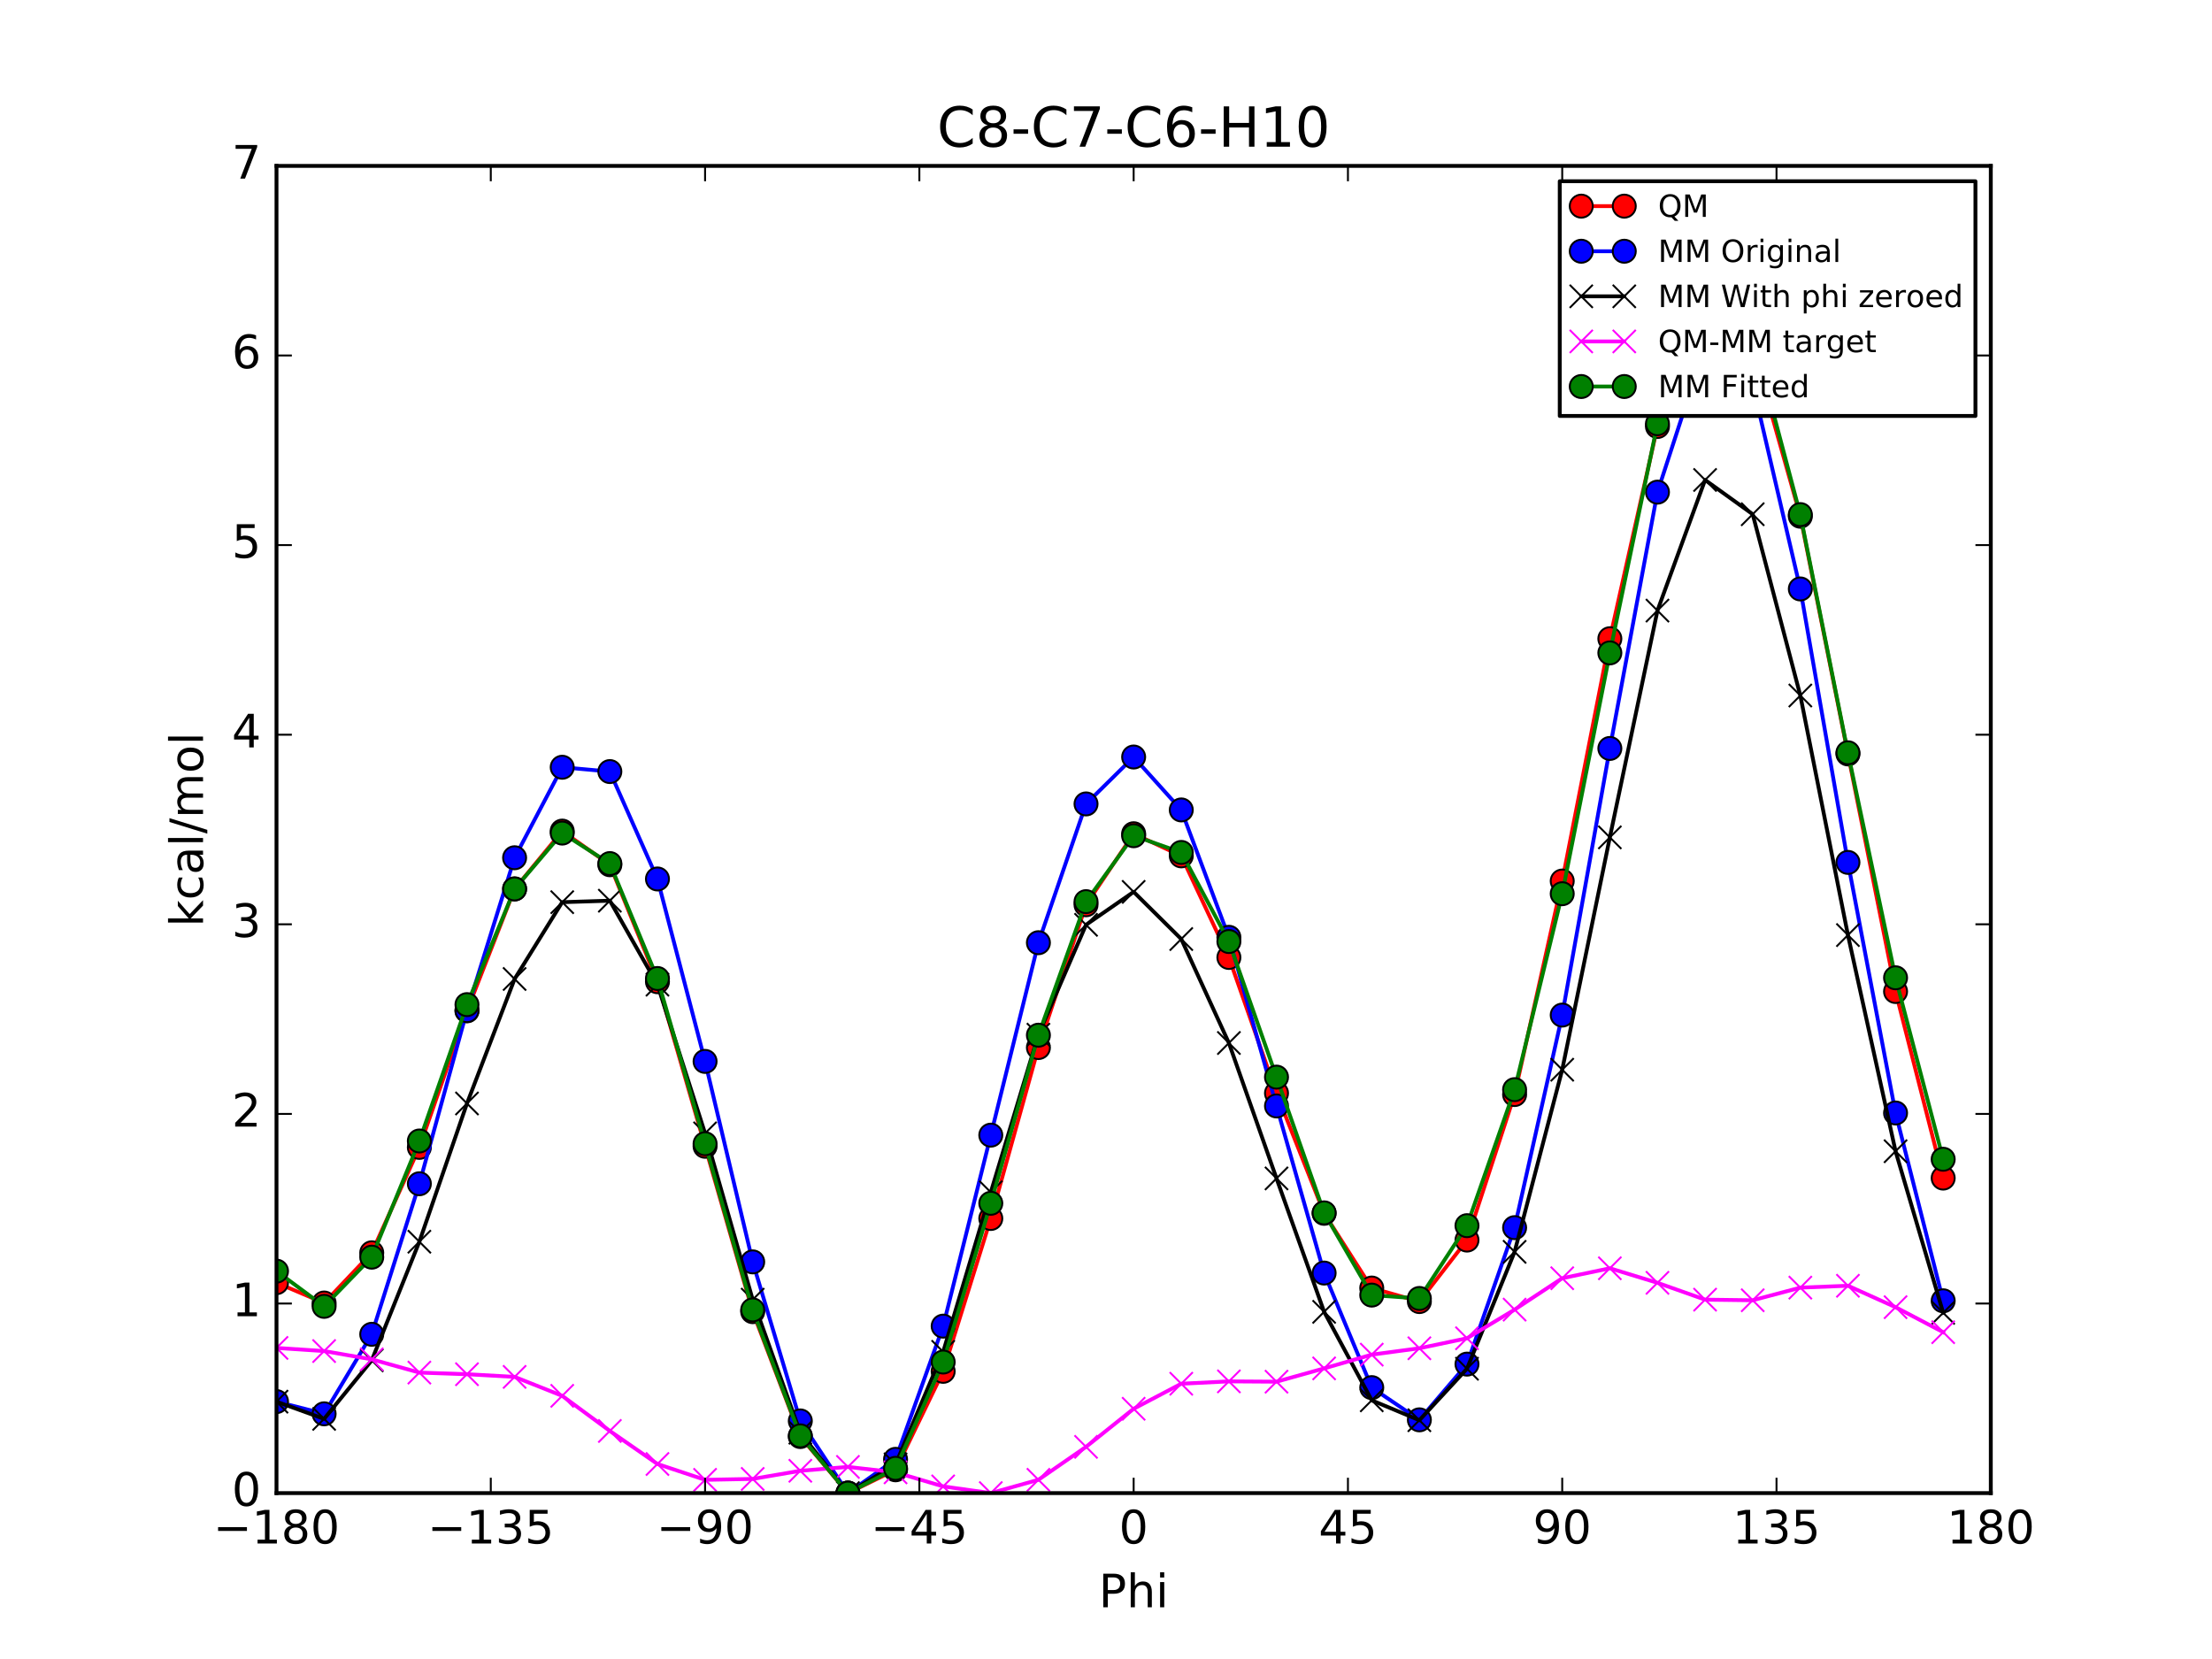 <?xml version="1.0" encoding="utf-8" standalone="no"?>
<!DOCTYPE svg PUBLIC "-//W3C//DTD SVG 1.1//EN"
  "http://www.w3.org/Graphics/SVG/1.1/DTD/svg11.dtd">
<!-- Created with matplotlib (http://matplotlib.org/) -->
<svg height="432pt" version="1.1" viewBox="0 0 576 432" width="576pt" xmlns="http://www.w3.org/2000/svg" xmlns:xlink="http://www.w3.org/1999/xlink">
 <defs>
  <style type="text/css">
*{stroke-linecap:butt;stroke-linejoin:round;stroke-miterlimit:100000;}
  </style>
 </defs>
 <g id="figure_1">
  <g id="patch_1">
   <path d="M 0 432 
L 576 432 
L 576 0 
L 0 0 
z
" style="fill:#ffffff;"/>
  </g>
  <g id="axes_1">
   <g id="patch_2">
    <path d="M 72 388.8 
L 518.4 388.8 
L 518.4 43.2 
L 72 43.2 
z
" style="fill:#ffffff;"/>
   </g>
   <g id="line2d_1">
    <path clip-path="url(#p7268c0e4c8)" d="M 72 334.004 
L 84.4 339.303 
L 96.8 326.223 
L 109.2 298.776 
L 121.6 263.204 
L 134 231.478 
L 146.4 216.416 
L 158.8 225.176 
L 171.2 255.639 
L 183.6 298.487 
L 196 341.553 
L 208.4 374.073 
L 220.8 388.8 
L 233.2 382.733 
L 245.6 357.092 
L 258 317.289 
L 270.4 272.782 
L 282.8 235.596 
L 295.199 217.103 
L 307.6 222.866 
L 320 249.318 
L 332.4 284.662 
L 344.8 315.944 
L 357.2 335.404 
L 369.6 338.927 
L 382 322.914 
L 394.4 285.018 
L 406.8 229.42 
L 419.2 166.324 
L 431.6 111.054 
L 444 81.426 
L 456.4 90.508 
L 468.8 134.426 
L 481.2 196.321 
L 493.6 258.185 
L 506 306.769 
" style="fill:none;stroke:#ff0000;stroke-linecap:square;"/>
    <defs>
     <path d="M 0 3 
C 0.796 3 1.559 2.684 2.121 2.121 
C 2.684 1.559 3 0.796 3 0 
C 3 -0.796 2.684 -1.559 2.121 -2.121 
C 1.559 -2.684 0.796 -3 0 -3 
C -0.796 -3 -1.559 -2.684 -2.121 -2.121 
C -2.684 -1.559 -3 -0.796 -3 0 
C -3 0.796 -2.684 1.559 -2.121 2.121 
C -1.559 2.684 -0.796 3 0 3 
z
" id="m516e966f4d" style="stroke:#000000;stroke-width:0.5;"/>
    </defs>
    <g clip-path="url(#p7268c0e4c8)">
     <use style="fill:#ff0000;stroke:#000000;stroke-width:0.5;" x="72" xlink:href="#m516e966f4d" y="334.004"/>
     <use style="fill:#ff0000;stroke:#000000;stroke-width:0.5;" x="84.4" xlink:href="#m516e966f4d" y="339.303"/>
     <use style="fill:#ff0000;stroke:#000000;stroke-width:0.5;" x="96.8" xlink:href="#m516e966f4d" y="326.223"/>
     <use style="fill:#ff0000;stroke:#000000;stroke-width:0.5;" x="109.2" xlink:href="#m516e966f4d" y="298.776"/>
     <use style="fill:#ff0000;stroke:#000000;stroke-width:0.5;" x="121.6" xlink:href="#m516e966f4d" y="263.204"/>
     <use style="fill:#ff0000;stroke:#000000;stroke-width:0.5;" x="134" xlink:href="#m516e966f4d" y="231.478"/>
     <use style="fill:#ff0000;stroke:#000000;stroke-width:0.5;" x="146.4" xlink:href="#m516e966f4d" y="216.416"/>
     <use style="fill:#ff0000;stroke:#000000;stroke-width:0.5;" x="158.8" xlink:href="#m516e966f4d" y="225.176"/>
     <use style="fill:#ff0000;stroke:#000000;stroke-width:0.5;" x="171.2" xlink:href="#m516e966f4d" y="255.639"/>
     <use style="fill:#ff0000;stroke:#000000;stroke-width:0.5;" x="183.6" xlink:href="#m516e966f4d" y="298.487"/>
     <use style="fill:#ff0000;stroke:#000000;stroke-width:0.5;" x="196" xlink:href="#m516e966f4d" y="341.553"/>
     <use style="fill:#ff0000;stroke:#000000;stroke-width:0.5;" x="208.4" xlink:href="#m516e966f4d" y="374.073"/>
     <use style="fill:#ff0000;stroke:#000000;stroke-width:0.5;" x="220.8" xlink:href="#m516e966f4d" y="388.8"/>
     <use style="fill:#ff0000;stroke:#000000;stroke-width:0.5;" x="233.2" xlink:href="#m516e966f4d" y="382.733"/>
     <use style="fill:#ff0000;stroke:#000000;stroke-width:0.5;" x="245.6" xlink:href="#m516e966f4d" y="357.092"/>
     <use style="fill:#ff0000;stroke:#000000;stroke-width:0.5;" x="258" xlink:href="#m516e966f4d" y="317.289"/>
     <use style="fill:#ff0000;stroke:#000000;stroke-width:0.5;" x="270.4" xlink:href="#m516e966f4d" y="272.782"/>
     <use style="fill:#ff0000;stroke:#000000;stroke-width:0.5;" x="282.8" xlink:href="#m516e966f4d" y="235.596"/>
     <use style="fill:#ff0000;stroke:#000000;stroke-width:0.5;" x="295.199" xlink:href="#m516e966f4d" y="217.103"/>
     <use style="fill:#ff0000;stroke:#000000;stroke-width:0.5;" x="307.6" xlink:href="#m516e966f4d" y="222.866"/>
     <use style="fill:#ff0000;stroke:#000000;stroke-width:0.5;" x="320" xlink:href="#m516e966f4d" y="249.318"/>
     <use style="fill:#ff0000;stroke:#000000;stroke-width:0.5;" x="332.4" xlink:href="#m516e966f4d" y="284.662"/>
     <use style="fill:#ff0000;stroke:#000000;stroke-width:0.5;" x="344.8" xlink:href="#m516e966f4d" y="315.944"/>
     <use style="fill:#ff0000;stroke:#000000;stroke-width:0.5;" x="357.2" xlink:href="#m516e966f4d" y="335.404"/>
     <use style="fill:#ff0000;stroke:#000000;stroke-width:0.5;" x="369.6" xlink:href="#m516e966f4d" y="338.927"/>
     <use style="fill:#ff0000;stroke:#000000;stroke-width:0.5;" x="382" xlink:href="#m516e966f4d" y="322.914"/>
     <use style="fill:#ff0000;stroke:#000000;stroke-width:0.5;" x="394.4" xlink:href="#m516e966f4d" y="285.018"/>
     <use style="fill:#ff0000;stroke:#000000;stroke-width:0.5;" x="406.8" xlink:href="#m516e966f4d" y="229.42"/>
     <use style="fill:#ff0000;stroke:#000000;stroke-width:0.5;" x="419.2" xlink:href="#m516e966f4d" y="166.324"/>
     <use style="fill:#ff0000;stroke:#000000;stroke-width:0.5;" x="431.6" xlink:href="#m516e966f4d" y="111.054"/>
     <use style="fill:#ff0000;stroke:#000000;stroke-width:0.5;" x="444" xlink:href="#m516e966f4d" y="81.426"/>
     <use style="fill:#ff0000;stroke:#000000;stroke-width:0.5;" x="456.4" xlink:href="#m516e966f4d" y="90.508"/>
     <use style="fill:#ff0000;stroke:#000000;stroke-width:0.5;" x="468.8" xlink:href="#m516e966f4d" y="134.426"/>
     <use style="fill:#ff0000;stroke:#000000;stroke-width:0.5;" x="481.2" xlink:href="#m516e966f4d" y="196.321"/>
     <use style="fill:#ff0000;stroke:#000000;stroke-width:0.5;" x="493.6" xlink:href="#m516e966f4d" y="258.185"/>
     <use style="fill:#ff0000;stroke:#000000;stroke-width:0.5;" x="506" xlink:href="#m516e966f4d" y="306.769"/>
    </g>
   </g>
   <g id="line2d_2">
    <path clip-path="url(#p7268c0e4c8)" d="M 72 364.97 
L 84.4 368.155 
L 96.8 347.447 
L 109.2 308.246 
L 121.6 263.165 
L 134 223.356 
L 146.4 199.789 
L 158.8 200.914 
L 171.2 228.883 
L 183.6 276.39 
L 196 328.593 
L 208.4 370.008 
L 220.8 388.8 
L 233.2 380.007 
L 245.6 345.324 
L 258 295.59 
L 270.4 245.479 
L 282.8 209.34 
L 295.199 197.124 
L 307.6 210.906 
L 320 244.071 
L 332.4 287.986 
L 344.8 331.501 
L 357.2 361.331 
L 369.6 369.723 
L 382 355.215 
L 394.4 319.675 
L 406.8 264.326 
L 419.2 194.895 
L 431.6 128.152 
L 444 90.055 
L 456.4 100.117 
L 468.8 153.361 
L 481.2 224.567 
L 493.6 289.821 
L 506 338.724 
" style="fill:none;stroke:#0000ff;stroke-linecap:square;"/>
    <defs>
     <path d="M 0 3 
C 0.796 3 1.559 2.684 2.121 2.121 
C 2.684 1.559 3 0.796 3 0 
C 3 -0.796 2.684 -1.559 2.121 -2.121 
C 1.559 -2.684 0.796 -3 0 -3 
C -0.796 -3 -1.559 -2.684 -2.121 -2.121 
C -2.684 -1.559 -3 -0.796 -3 0 
C -3 0.796 -2.684 1.559 -2.121 2.121 
C -1.559 2.684 -0.796 3 0 3 
z
" id="m68ea9d4d3d" style="stroke:#000000;stroke-width:0.5;"/>
    </defs>
    <g clip-path="url(#p7268c0e4c8)">
     <use style="fill:#0000ff;stroke:#000000;stroke-width:0.5;" x="72" xlink:href="#m68ea9d4d3d" y="364.97"/>
     <use style="fill:#0000ff;stroke:#000000;stroke-width:0.5;" x="84.4" xlink:href="#m68ea9d4d3d" y="368.155"/>
     <use style="fill:#0000ff;stroke:#000000;stroke-width:0.5;" x="96.8" xlink:href="#m68ea9d4d3d" y="347.447"/>
     <use style="fill:#0000ff;stroke:#000000;stroke-width:0.5;" x="109.2" xlink:href="#m68ea9d4d3d" y="308.246"/>
     <use style="fill:#0000ff;stroke:#000000;stroke-width:0.5;" x="121.6" xlink:href="#m68ea9d4d3d" y="263.165"/>
     <use style="fill:#0000ff;stroke:#000000;stroke-width:0.5;" x="134" xlink:href="#m68ea9d4d3d" y="223.356"/>
     <use style="fill:#0000ff;stroke:#000000;stroke-width:0.5;" x="146.4" xlink:href="#m68ea9d4d3d" y="199.789"/>
     <use style="fill:#0000ff;stroke:#000000;stroke-width:0.5;" x="158.8" xlink:href="#m68ea9d4d3d" y="200.914"/>
     <use style="fill:#0000ff;stroke:#000000;stroke-width:0.5;" x="171.2" xlink:href="#m68ea9d4d3d" y="228.883"/>
     <use style="fill:#0000ff;stroke:#000000;stroke-width:0.5;" x="183.6" xlink:href="#m68ea9d4d3d" y="276.39"/>
     <use style="fill:#0000ff;stroke:#000000;stroke-width:0.5;" x="196" xlink:href="#m68ea9d4d3d" y="328.593"/>
     <use style="fill:#0000ff;stroke:#000000;stroke-width:0.5;" x="208.4" xlink:href="#m68ea9d4d3d" y="370.008"/>
     <use style="fill:#0000ff;stroke:#000000;stroke-width:0.5;" x="220.8" xlink:href="#m68ea9d4d3d" y="388.8"/>
     <use style="fill:#0000ff;stroke:#000000;stroke-width:0.5;" x="233.2" xlink:href="#m68ea9d4d3d" y="380.007"/>
     <use style="fill:#0000ff;stroke:#000000;stroke-width:0.5;" x="245.6" xlink:href="#m68ea9d4d3d" y="345.324"/>
     <use style="fill:#0000ff;stroke:#000000;stroke-width:0.5;" x="258" xlink:href="#m68ea9d4d3d" y="295.59"/>
     <use style="fill:#0000ff;stroke:#000000;stroke-width:0.5;" x="270.4" xlink:href="#m68ea9d4d3d" y="245.479"/>
     <use style="fill:#0000ff;stroke:#000000;stroke-width:0.5;" x="282.8" xlink:href="#m68ea9d4d3d" y="209.34"/>
     <use style="fill:#0000ff;stroke:#000000;stroke-width:0.5;" x="295.199" xlink:href="#m68ea9d4d3d" y="197.124"/>
     <use style="fill:#0000ff;stroke:#000000;stroke-width:0.5;" x="307.6" xlink:href="#m68ea9d4d3d" y="210.906"/>
     <use style="fill:#0000ff;stroke:#000000;stroke-width:0.5;" x="320" xlink:href="#m68ea9d4d3d" y="244.071"/>
     <use style="fill:#0000ff;stroke:#000000;stroke-width:0.5;" x="332.4" xlink:href="#m68ea9d4d3d" y="287.986"/>
     <use style="fill:#0000ff;stroke:#000000;stroke-width:0.5;" x="344.8" xlink:href="#m68ea9d4d3d" y="331.501"/>
     <use style="fill:#0000ff;stroke:#000000;stroke-width:0.5;" x="357.2" xlink:href="#m68ea9d4d3d" y="361.331"/>
     <use style="fill:#0000ff;stroke:#000000;stroke-width:0.5;" x="369.6" xlink:href="#m68ea9d4d3d" y="369.723"/>
     <use style="fill:#0000ff;stroke:#000000;stroke-width:0.5;" x="382" xlink:href="#m68ea9d4d3d" y="355.215"/>
     <use style="fill:#0000ff;stroke:#000000;stroke-width:0.5;" x="394.4" xlink:href="#m68ea9d4d3d" y="319.675"/>
     <use style="fill:#0000ff;stroke:#000000;stroke-width:0.5;" x="406.8" xlink:href="#m68ea9d4d3d" y="264.326"/>
     <use style="fill:#0000ff;stroke:#000000;stroke-width:0.5;" x="419.2" xlink:href="#m68ea9d4d3d" y="194.895"/>
     <use style="fill:#0000ff;stroke:#000000;stroke-width:0.5;" x="431.6" xlink:href="#m68ea9d4d3d" y="128.152"/>
     <use style="fill:#0000ff;stroke:#000000;stroke-width:0.5;" x="444" xlink:href="#m68ea9d4d3d" y="90.055"/>
     <use style="fill:#0000ff;stroke:#000000;stroke-width:0.5;" x="456.4" xlink:href="#m68ea9d4d3d" y="100.117"/>
     <use style="fill:#0000ff;stroke:#000000;stroke-width:0.5;" x="468.8" xlink:href="#m68ea9d4d3d" y="153.361"/>
     <use style="fill:#0000ff;stroke:#000000;stroke-width:0.5;" x="481.2" xlink:href="#m68ea9d4d3d" y="224.567"/>
     <use style="fill:#0000ff;stroke:#000000;stroke-width:0.5;" x="493.6" xlink:href="#m68ea9d4d3d" y="289.821"/>
     <use style="fill:#0000ff;stroke:#000000;stroke-width:0.5;" x="506" xlink:href="#m68ea9d4d3d" y="338.724"/>
    </g>
   </g>
   <g id="line2d_3">
    <path clip-path="url(#p7268c0e4c8)" d="M 72 364.987 
L 84.4 369.471 
L 96.8 354.231 
L 109.2 323.338 
L 121.6 287.34 
L 134 254.924 
L 146.4 234.924 
L 158.8 234.538 
L 171.2 256.4 
L 183.6 295.123 
L 196 338.426 
L 208.4 373.067 
L 220.8 388.8 
L 233.2 381.32 
L 245.6 352.016 
L 258 310.47 
L 270.4 269.427 
L 282.8 240.82 
L 295.199 232.245 
L 307.6 244.528 
L 320 271.592 
L 332.4 306.856 
L 344.8 341.599 
L 357.2 364.641 
L 369.6 369.822 
L 382 356.414 
L 394.4 325.975 
L 406.8 278.551 
L 419.2 218.048 
L 431.6 158.993 
L 444 124.981 
L 456.4 133.903 
L 468.8 181.111 
L 481.2 243.495 
L 493.6 299.779 
L 506 341.854 
" style="fill:none;stroke:#000000;stroke-linecap:square;"/>
    <defs>
     <path d="M -3 3 
L 3 -3 
M -3 -3 
L 3 3 
" id="mce7c78661c" style="stroke:#000000;stroke-width:0.5;"/>
    </defs>
    <g clip-path="url(#p7268c0e4c8)">
     <use style="stroke:#000000;stroke-width:0.5;" x="72" xlink:href="#mce7c78661c" y="364.987"/>
     <use style="stroke:#000000;stroke-width:0.5;" x="84.4" xlink:href="#mce7c78661c" y="369.471"/>
     <use style="stroke:#000000;stroke-width:0.5;" x="96.8" xlink:href="#mce7c78661c" y="354.231"/>
     <use style="stroke:#000000;stroke-width:0.5;" x="109.2" xlink:href="#mce7c78661c" y="323.338"/>
     <use style="stroke:#000000;stroke-width:0.5;" x="121.6" xlink:href="#mce7c78661c" y="287.34"/>
     <use style="stroke:#000000;stroke-width:0.5;" x="134" xlink:href="#mce7c78661c" y="254.924"/>
     <use style="stroke:#000000;stroke-width:0.5;" x="146.4" xlink:href="#mce7c78661c" y="234.924"/>
     <use style="stroke:#000000;stroke-width:0.5;" x="158.8" xlink:href="#mce7c78661c" y="234.538"/>
     <use style="stroke:#000000;stroke-width:0.5;" x="171.2" xlink:href="#mce7c78661c" y="256.4"/>
     <use style="stroke:#000000;stroke-width:0.5;" x="183.6" xlink:href="#mce7c78661c" y="295.123"/>
     <use style="stroke:#000000;stroke-width:0.5;" x="196" xlink:href="#mce7c78661c" y="338.426"/>
     <use style="stroke:#000000;stroke-width:0.5;" x="208.4" xlink:href="#mce7c78661c" y="373.067"/>
     <use style="stroke:#000000;stroke-width:0.5;" x="220.8" xlink:href="#mce7c78661c" y="388.8"/>
     <use style="stroke:#000000;stroke-width:0.5;" x="233.2" xlink:href="#mce7c78661c" y="381.32"/>
     <use style="stroke:#000000;stroke-width:0.5;" x="245.6" xlink:href="#mce7c78661c" y="352.016"/>
     <use style="stroke:#000000;stroke-width:0.5;" x="258" xlink:href="#mce7c78661c" y="310.47"/>
     <use style="stroke:#000000;stroke-width:0.5;" x="270.4" xlink:href="#mce7c78661c" y="269.427"/>
     <use style="stroke:#000000;stroke-width:0.5;" x="282.8" xlink:href="#mce7c78661c" y="240.82"/>
     <use style="stroke:#000000;stroke-width:0.5;" x="295.199" xlink:href="#mce7c78661c" y="232.245"/>
     <use style="stroke:#000000;stroke-width:0.5;" x="307.6" xlink:href="#mce7c78661c" y="244.528"/>
     <use style="stroke:#000000;stroke-width:0.5;" x="320" xlink:href="#mce7c78661c" y="271.592"/>
     <use style="stroke:#000000;stroke-width:0.5;" x="332.4" xlink:href="#mce7c78661c" y="306.856"/>
     <use style="stroke:#000000;stroke-width:0.5;" x="344.8" xlink:href="#mce7c78661c" y="341.599"/>
     <use style="stroke:#000000;stroke-width:0.5;" x="357.2" xlink:href="#mce7c78661c" y="364.641"/>
     <use style="stroke:#000000;stroke-width:0.5;" x="369.6" xlink:href="#mce7c78661c" y="369.822"/>
     <use style="stroke:#000000;stroke-width:0.5;" x="382" xlink:href="#mce7c78661c" y="356.414"/>
     <use style="stroke:#000000;stroke-width:0.5;" x="394.4" xlink:href="#mce7c78661c" y="325.975"/>
     <use style="stroke:#000000;stroke-width:0.5;" x="406.8" xlink:href="#mce7c78661c" y="278.551"/>
     <use style="stroke:#000000;stroke-width:0.5;" x="419.2" xlink:href="#mce7c78661c" y="218.048"/>
     <use style="stroke:#000000;stroke-width:0.5;" x="431.6" xlink:href="#mce7c78661c" y="158.993"/>
     <use style="stroke:#000000;stroke-width:0.5;" x="444" xlink:href="#mce7c78661c" y="124.981"/>
     <use style="stroke:#000000;stroke-width:0.5;" x="456.4" xlink:href="#mce7c78661c" y="133.903"/>
     <use style="stroke:#000000;stroke-width:0.5;" x="468.8" xlink:href="#mce7c78661c" y="181.111"/>
     <use style="stroke:#000000;stroke-width:0.5;" x="481.2" xlink:href="#mce7c78661c" y="243.495"/>
     <use style="stroke:#000000;stroke-width:0.5;" x="493.6" xlink:href="#mce7c78661c" y="299.779"/>
     <use style="stroke:#000000;stroke-width:0.5;" x="506" xlink:href="#mce7c78661c" y="341.854"/>
    </g>
   </g>
   <g id="line2d_4">
    <path clip-path="url(#p7268c0e4c8)" d="M 72 350.998 
L 84.4 351.813 
L 96.8 353.972 
L 109.2 357.419 
L 121.6 357.844 
L 134 358.535 
L 146.4 363.472 
L 158.8 372.619 
L 171.2 381.221 
L 183.6 385.345 
L 196 385.108 
L 208.4 382.987 
L 220.8 381.981 
L 233.2 383.394 
L 245.6 387.057 
L 258 388.8 
L 270.4 385.335 
L 282.8 376.757 
L 295.199 366.839 
L 307.6 360.319 
L 320 359.706 
L 332.4 359.788 
L 344.8 356.326 
L 357.2 352.744 
L 369.6 351.087 
L 382 348.481 
L 394.4 341.024 
L 406.8 332.85 
L 419.2 330.256 
L 431.6 334.042 
L 444 338.426 
L 456.4 338.586 
L 468.8 335.296 
L 481.2 334.807 
L 493.6 340.387 
L 506 346.896 
" style="fill:none;stroke:#ff00ff;stroke-linecap:square;"/>
    <defs>
     <path d="M -3 3 
L 3 -3 
M -3 -3 
L 3 3 
" id="md341b2756a" style="stroke:#ff00ff;stroke-width:0.5;"/>
    </defs>
    <g clip-path="url(#p7268c0e4c8)">
     <use style="fill:#ff00ff;stroke:#ff00ff;stroke-width:0.5;" x="72" xlink:href="#md341b2756a" y="350.998"/>
     <use style="fill:#ff00ff;stroke:#ff00ff;stroke-width:0.5;" x="84.4" xlink:href="#md341b2756a" y="351.813"/>
     <use style="fill:#ff00ff;stroke:#ff00ff;stroke-width:0.5;" x="96.8" xlink:href="#md341b2756a" y="353.972"/>
     <use style="fill:#ff00ff;stroke:#ff00ff;stroke-width:0.5;" x="109.2" xlink:href="#md341b2756a" y="357.419"/>
     <use style="fill:#ff00ff;stroke:#ff00ff;stroke-width:0.5;" x="121.6" xlink:href="#md341b2756a" y="357.844"/>
     <use style="fill:#ff00ff;stroke:#ff00ff;stroke-width:0.5;" x="134" xlink:href="#md341b2756a" y="358.535"/>
     <use style="fill:#ff00ff;stroke:#ff00ff;stroke-width:0.5;" x="146.4" xlink:href="#md341b2756a" y="363.472"/>
     <use style="fill:#ff00ff;stroke:#ff00ff;stroke-width:0.5;" x="158.8" xlink:href="#md341b2756a" y="372.619"/>
     <use style="fill:#ff00ff;stroke:#ff00ff;stroke-width:0.5;" x="171.2" xlink:href="#md341b2756a" y="381.221"/>
     <use style="fill:#ff00ff;stroke:#ff00ff;stroke-width:0.5;" x="183.6" xlink:href="#md341b2756a" y="385.345"/>
     <use style="fill:#ff00ff;stroke:#ff00ff;stroke-width:0.5;" x="196" xlink:href="#md341b2756a" y="385.108"/>
     <use style="fill:#ff00ff;stroke:#ff00ff;stroke-width:0.5;" x="208.4" xlink:href="#md341b2756a" y="382.987"/>
     <use style="fill:#ff00ff;stroke:#ff00ff;stroke-width:0.5;" x="220.8" xlink:href="#md341b2756a" y="381.981"/>
     <use style="fill:#ff00ff;stroke:#ff00ff;stroke-width:0.5;" x="233.2" xlink:href="#md341b2756a" y="383.394"/>
     <use style="fill:#ff00ff;stroke:#ff00ff;stroke-width:0.5;" x="245.6" xlink:href="#md341b2756a" y="387.057"/>
     <use style="fill:#ff00ff;stroke:#ff00ff;stroke-width:0.5;" x="258" xlink:href="#md341b2756a" y="388.8"/>
     <use style="fill:#ff00ff;stroke:#ff00ff;stroke-width:0.5;" x="270.4" xlink:href="#md341b2756a" y="385.335"/>
     <use style="fill:#ff00ff;stroke:#ff00ff;stroke-width:0.5;" x="282.8" xlink:href="#md341b2756a" y="376.757"/>
     <use style="fill:#ff00ff;stroke:#ff00ff;stroke-width:0.5;" x="295.199" xlink:href="#md341b2756a" y="366.839"/>
     <use style="fill:#ff00ff;stroke:#ff00ff;stroke-width:0.5;" x="307.6" xlink:href="#md341b2756a" y="360.319"/>
     <use style="fill:#ff00ff;stroke:#ff00ff;stroke-width:0.5;" x="320" xlink:href="#md341b2756a" y="359.706"/>
     <use style="fill:#ff00ff;stroke:#ff00ff;stroke-width:0.5;" x="332.4" xlink:href="#md341b2756a" y="359.788"/>
     <use style="fill:#ff00ff;stroke:#ff00ff;stroke-width:0.5;" x="344.8" xlink:href="#md341b2756a" y="356.326"/>
     <use style="fill:#ff00ff;stroke:#ff00ff;stroke-width:0.5;" x="357.2" xlink:href="#md341b2756a" y="352.744"/>
     <use style="fill:#ff00ff;stroke:#ff00ff;stroke-width:0.5;" x="369.6" xlink:href="#md341b2756a" y="351.087"/>
     <use style="fill:#ff00ff;stroke:#ff00ff;stroke-width:0.5;" x="382" xlink:href="#md341b2756a" y="348.481"/>
     <use style="fill:#ff00ff;stroke:#ff00ff;stroke-width:0.5;" x="394.4" xlink:href="#md341b2756a" y="341.024"/>
     <use style="fill:#ff00ff;stroke:#ff00ff;stroke-width:0.5;" x="406.8" xlink:href="#md341b2756a" y="332.85"/>
     <use style="fill:#ff00ff;stroke:#ff00ff;stroke-width:0.5;" x="419.2" xlink:href="#md341b2756a" y="330.256"/>
     <use style="fill:#ff00ff;stroke:#ff00ff;stroke-width:0.5;" x="431.6" xlink:href="#md341b2756a" y="334.042"/>
     <use style="fill:#ff00ff;stroke:#ff00ff;stroke-width:0.5;" x="444" xlink:href="#md341b2756a" y="338.426"/>
     <use style="fill:#ff00ff;stroke:#ff00ff;stroke-width:0.5;" x="456.4" xlink:href="#md341b2756a" y="338.586"/>
     <use style="fill:#ff00ff;stroke:#ff00ff;stroke-width:0.5;" x="468.8" xlink:href="#md341b2756a" y="335.296"/>
     <use style="fill:#ff00ff;stroke:#ff00ff;stroke-width:0.5;" x="481.2" xlink:href="#md341b2756a" y="334.807"/>
     <use style="fill:#ff00ff;stroke:#ff00ff;stroke-width:0.5;" x="493.6" xlink:href="#md341b2756a" y="340.387"/>
     <use style="fill:#ff00ff;stroke:#ff00ff;stroke-width:0.5;" x="506" xlink:href="#md341b2756a" y="346.896"/>
    </g>
   </g>
   <g id="line2d_5">
    <path clip-path="url(#p7268c0e4c8)" d="M 72 331 
L 84.4 340.17 
L 96.8 327.363 
L 109.2 297.11 
L 121.6 261.602 
L 134 231.475 
L 146.4 216.932 
L 158.8 224.871 
L 171.2 254.802 
L 183.6 297.827 
L 196 341.094 
L 208.4 373.894 
L 220.8 388.8 
L 233.2 382.354 
L 245.6 354.675 
L 258 313.334 
L 270.4 269.562 
L 282.8 234.785 
L 295.199 217.623 
L 307.6 221.972 
L 320 245.174 
L 332.4 280.482 
L 344.8 315.828 
L 357.2 337.24 
L 369.6 338.118 
L 382 319.161 
L 394.4 283.741 
L 406.8 232.724 
L 419.2 170.015 
L 431.6 110.339 
L 444 77.359 
L 456.4 87.323 
L 468.8 134.001 
L 481.2 196.016 
L 493.6 254.616 
L 506 301.869 
" style="fill:none;stroke:#008000;stroke-linecap:square;"/>
    <defs>
     <path d="M 0 3 
C 0.796 3 1.559 2.684 2.121 2.121 
C 2.684 1.559 3 0.796 3 0 
C 3 -0.796 2.684 -1.559 2.121 -2.121 
C 1.559 -2.684 0.796 -3 0 -3 
C -0.796 -3 -1.559 -2.684 -2.121 -2.121 
C -2.684 -1.559 -3 -0.796 -3 0 
C -3 0.796 -2.684 1.559 -2.121 2.121 
C -1.559 2.684 -0.796 3 0 3 
z
" id="ma41d123c06" style="stroke:#000000;stroke-width:0.5;"/>
    </defs>
    <g clip-path="url(#p7268c0e4c8)">
     <use style="fill:#008000;stroke:#000000;stroke-width:0.5;" x="72" xlink:href="#ma41d123c06" y="331"/>
     <use style="fill:#008000;stroke:#000000;stroke-width:0.5;" x="84.4" xlink:href="#ma41d123c06" y="340.17"/>
     <use style="fill:#008000;stroke:#000000;stroke-width:0.5;" x="96.8" xlink:href="#ma41d123c06" y="327.363"/>
     <use style="fill:#008000;stroke:#000000;stroke-width:0.5;" x="109.2" xlink:href="#ma41d123c06" y="297.11"/>
     <use style="fill:#008000;stroke:#000000;stroke-width:0.5;" x="121.6" xlink:href="#ma41d123c06" y="261.602"/>
     <use style="fill:#008000;stroke:#000000;stroke-width:0.5;" x="134" xlink:href="#ma41d123c06" y="231.475"/>
     <use style="fill:#008000;stroke:#000000;stroke-width:0.5;" x="146.4" xlink:href="#ma41d123c06" y="216.932"/>
     <use style="fill:#008000;stroke:#000000;stroke-width:0.5;" x="158.8" xlink:href="#ma41d123c06" y="224.871"/>
     <use style="fill:#008000;stroke:#000000;stroke-width:0.5;" x="171.2" xlink:href="#ma41d123c06" y="254.802"/>
     <use style="fill:#008000;stroke:#000000;stroke-width:0.5;" x="183.6" xlink:href="#ma41d123c06" y="297.827"/>
     <use style="fill:#008000;stroke:#000000;stroke-width:0.5;" x="196" xlink:href="#ma41d123c06" y="341.094"/>
     <use style="fill:#008000;stroke:#000000;stroke-width:0.5;" x="208.4" xlink:href="#ma41d123c06" y="373.894"/>
     <use style="fill:#008000;stroke:#000000;stroke-width:0.5;" x="220.8" xlink:href="#ma41d123c06" y="388.8"/>
     <use style="fill:#008000;stroke:#000000;stroke-width:0.5;" x="233.2" xlink:href="#ma41d123c06" y="382.354"/>
     <use style="fill:#008000;stroke:#000000;stroke-width:0.5;" x="245.6" xlink:href="#ma41d123c06" y="354.675"/>
     <use style="fill:#008000;stroke:#000000;stroke-width:0.5;" x="258" xlink:href="#ma41d123c06" y="313.334"/>
     <use style="fill:#008000;stroke:#000000;stroke-width:0.5;" x="270.4" xlink:href="#ma41d123c06" y="269.562"/>
     <use style="fill:#008000;stroke:#000000;stroke-width:0.5;" x="282.8" xlink:href="#ma41d123c06" y="234.785"/>
     <use style="fill:#008000;stroke:#000000;stroke-width:0.5;" x="295.199" xlink:href="#ma41d123c06" y="217.623"/>
     <use style="fill:#008000;stroke:#000000;stroke-width:0.5;" x="307.6" xlink:href="#ma41d123c06" y="221.972"/>
     <use style="fill:#008000;stroke:#000000;stroke-width:0.5;" x="320" xlink:href="#ma41d123c06" y="245.174"/>
     <use style="fill:#008000;stroke:#000000;stroke-width:0.5;" x="332.4" xlink:href="#ma41d123c06" y="280.482"/>
     <use style="fill:#008000;stroke:#000000;stroke-width:0.5;" x="344.8" xlink:href="#ma41d123c06" y="315.828"/>
     <use style="fill:#008000;stroke:#000000;stroke-width:0.5;" x="357.2" xlink:href="#ma41d123c06" y="337.24"/>
     <use style="fill:#008000;stroke:#000000;stroke-width:0.5;" x="369.6" xlink:href="#ma41d123c06" y="338.118"/>
     <use style="fill:#008000;stroke:#000000;stroke-width:0.5;" x="382" xlink:href="#ma41d123c06" y="319.161"/>
     <use style="fill:#008000;stroke:#000000;stroke-width:0.5;" x="394.4" xlink:href="#ma41d123c06" y="283.741"/>
     <use style="fill:#008000;stroke:#000000;stroke-width:0.5;" x="406.8" xlink:href="#ma41d123c06" y="232.724"/>
     <use style="fill:#008000;stroke:#000000;stroke-width:0.5;" x="419.2" xlink:href="#ma41d123c06" y="170.015"/>
     <use style="fill:#008000;stroke:#000000;stroke-width:0.5;" x="431.6" xlink:href="#ma41d123c06" y="110.339"/>
     <use style="fill:#008000;stroke:#000000;stroke-width:0.5;" x="444" xlink:href="#ma41d123c06" y="77.359"/>
     <use style="fill:#008000;stroke:#000000;stroke-width:0.5;" x="456.4" xlink:href="#ma41d123c06" y="87.323"/>
     <use style="fill:#008000;stroke:#000000;stroke-width:0.5;" x="468.8" xlink:href="#ma41d123c06" y="134.001"/>
     <use style="fill:#008000;stroke:#000000;stroke-width:0.5;" x="481.2" xlink:href="#ma41d123c06" y="196.016"/>
     <use style="fill:#008000;stroke:#000000;stroke-width:0.5;" x="493.6" xlink:href="#ma41d123c06" y="254.616"/>
     <use style="fill:#008000;stroke:#000000;stroke-width:0.5;" x="506" xlink:href="#ma41d123c06" y="301.869"/>
    </g>
   </g>
   <g id="patch_3">
    <path d="M 72 388.8 
L 518.4 388.8 
" style="fill:none;stroke:#000000;stroke-linecap:square;stroke-linejoin:miter;"/>
   </g>
   <g id="patch_4">
    <path d="M 72 388.8 
L 72 43.2 
" style="fill:none;stroke:#000000;stroke-linecap:square;stroke-linejoin:miter;"/>
   </g>
   <g id="patch_5">
    <path d="M 72 43.2 
L 518.4 43.2 
" style="fill:none;stroke:#000000;stroke-linecap:square;stroke-linejoin:miter;"/>
   </g>
   <g id="patch_6">
    <path d="M 518.4 388.8 
L 518.4 43.2 
" style="fill:none;stroke:#000000;stroke-linecap:square;stroke-linejoin:miter;"/>
   </g>
   <g id="matplotlib.axis_1">
    <g id="xtick_1">
     <g id="line2d_6">
      <defs>
       <path d="M 0 0 
L 0 -4 
" id="mbd9dd2387d" style="stroke:#000000;stroke-width:0.5;"/>
      </defs>
      <g>
       <use style="stroke:#000000;stroke-width:0.5;" x="72.0" xlink:href="#mbd9dd2387d" y="388.8"/>
      </g>
     </g>
     <g id="line2d_7">
      <defs>
       <path d="M 0 0 
L 0 4 
" id="mc5d81f6710" style="stroke:#000000;stroke-width:0.5;"/>
      </defs>
      <g>
       <use style="stroke:#000000;stroke-width:0.5;" x="72.0" xlink:href="#mc5d81f6710" y="43.2"/>
      </g>
     </g>
     <g id="text_1">
      <!-- −180 -->
      <defs>
       <path d="M 12.406 8.297 
L 28.516 8.297 
L 28.516 63.922 
L 10.984 60.406 
L 10.984 69.391 
L 28.422 72.906 
L 38.281 72.906 
L 38.281 8.297 
L 54.391 8.297 
L 54.391 0 
L 12.406 0 
z
" id="BitstreamVeraSans-Roman-31"/>
       <path d="M 31.781 66.406 
Q 24.172 66.406 20.328 58.906 
Q 16.5 51.422 16.5 36.375 
Q 16.5 21.391 20.328 13.891 
Q 24.172 6.391 31.781 6.391 
Q 39.453 6.391 43.281 13.891 
Q 47.125 21.391 47.125 36.375 
Q 47.125 51.422 43.281 58.906 
Q 39.453 66.406 31.781 66.406 
M 31.781 74.219 
Q 44.047 74.219 50.516 64.516 
Q 56.984 54.828 56.984 36.375 
Q 56.984 17.969 50.516 8.266 
Q 44.047 -1.422 31.781 -1.422 
Q 19.531 -1.422 13.062 8.266 
Q 6.594 17.969 6.594 36.375 
Q 6.594 54.828 13.062 64.516 
Q 19.531 74.219 31.781 74.219 
" id="BitstreamVeraSans-Roman-30"/>
       <path d="M 10.594 35.5 
L 73.188 35.5 
L 73.188 27.203 
L 10.594 27.203 
z
" id="BitstreamVeraSans-Roman-2212"/>
       <path d="M 31.781 34.625 
Q 24.75 34.625 20.719 30.859 
Q 16.703 27.094 16.703 20.516 
Q 16.703 13.922 20.719 10.156 
Q 24.75 6.391 31.781 6.391 
Q 38.812 6.391 42.859 10.172 
Q 46.922 13.969 46.922 20.516 
Q 46.922 27.094 42.891 30.859 
Q 38.875 34.625 31.781 34.625 
M 21.922 38.812 
Q 15.578 40.375 12.031 44.719 
Q 8.5 49.078 8.5 55.328 
Q 8.5 64.062 14.719 69.141 
Q 20.953 74.219 31.781 74.219 
Q 42.672 74.219 48.875 69.141 
Q 55.078 64.062 55.078 55.328 
Q 55.078 49.078 51.531 44.719 
Q 48 40.375 41.703 38.812 
Q 48.828 37.156 52.797 32.312 
Q 56.781 27.484 56.781 20.516 
Q 56.781 9.906 50.312 4.234 
Q 43.844 -1.422 31.781 -1.422 
Q 19.734 -1.422 13.25 4.234 
Q 6.781 9.906 6.781 20.516 
Q 6.781 27.484 10.781 32.312 
Q 14.797 37.156 21.922 38.812 
M 18.312 54.391 
Q 18.312 48.734 21.844 45.562 
Q 25.391 42.391 31.781 42.391 
Q 38.141 42.391 41.719 45.562 
Q 45.312 48.734 45.312 54.391 
Q 45.312 60.062 41.719 63.234 
Q 38.141 66.406 31.781 66.406 
Q 25.391 66.406 21.844 63.234 
Q 18.312 60.062 18.312 54.391 
" id="BitstreamVeraSans-Roman-38"/>
      </defs>
      <g transform="translate(55.52 401.918)scale(0.12 -0.12)">
       <use xlink:href="#BitstreamVeraSans-Roman-2212"/>
       <use x="83.789" xlink:href="#BitstreamVeraSans-Roman-31"/>
       <use x="147.412" xlink:href="#BitstreamVeraSans-Roman-38"/>
       <use x="211.035" xlink:href="#BitstreamVeraSans-Roman-30"/>
      </g>
     </g>
    </g>
    <g id="xtick_2">
     <g id="line2d_8">
      <g>
       <use style="stroke:#000000;stroke-width:0.5;" x="127.8" xlink:href="#mbd9dd2387d" y="388.8"/>
      </g>
     </g>
     <g id="line2d_9">
      <g>
       <use style="stroke:#000000;stroke-width:0.5;" x="127.8" xlink:href="#mc5d81f6710" y="43.2"/>
      </g>
     </g>
     <g id="text_2">
      <!-- −135 -->
      <defs>
       <path d="M 10.797 72.906 
L 49.516 72.906 
L 49.516 64.594 
L 19.828 64.594 
L 19.828 46.734 
Q 21.969 47.469 24.109 47.828 
Q 26.266 48.188 28.422 48.188 
Q 40.625 48.188 47.75 41.5 
Q 54.891 34.812 54.891 23.391 
Q 54.891 11.625 47.562 5.094 
Q 40.234 -1.422 26.906 -1.422 
Q 22.312 -1.422 17.547 -0.641 
Q 12.797 0.141 7.719 1.703 
L 7.719 11.625 
Q 12.109 9.234 16.797 8.062 
Q 21.484 6.891 26.703 6.891 
Q 35.156 6.891 40.078 11.328 
Q 45.016 15.766 45.016 23.391 
Q 45.016 31 40.078 35.438 
Q 35.156 39.891 26.703 39.891 
Q 22.75 39.891 18.812 39.016 
Q 14.891 38.141 10.797 36.281 
z
" id="BitstreamVeraSans-Roman-35"/>
       <path d="M 40.578 39.312 
Q 47.656 37.797 51.625 33 
Q 55.609 28.219 55.609 21.188 
Q 55.609 10.406 48.188 4.484 
Q 40.766 -1.422 27.094 -1.422 
Q 22.516 -1.422 17.656 -0.516 
Q 12.797 0.391 7.625 2.203 
L 7.625 11.719 
Q 11.719 9.328 16.594 8.109 
Q 21.484 6.891 26.812 6.891 
Q 36.078 6.891 40.938 10.547 
Q 45.797 14.203 45.797 21.188 
Q 45.797 27.641 41.281 31.266 
Q 36.766 34.906 28.719 34.906 
L 20.219 34.906 
L 20.219 43.016 
L 29.109 43.016 
Q 36.375 43.016 40.234 45.922 
Q 44.094 48.828 44.094 54.297 
Q 44.094 59.906 40.109 62.906 
Q 36.141 65.922 28.719 65.922 
Q 24.656 65.922 20.016 65.031 
Q 15.375 64.156 9.812 62.312 
L 9.812 71.094 
Q 15.438 72.656 20.344 73.438 
Q 25.25 74.219 29.594 74.219 
Q 40.828 74.219 47.359 69.109 
Q 53.906 64.016 53.906 55.328 
Q 53.906 49.266 50.438 45.094 
Q 46.969 40.922 40.578 39.312 
" id="BitstreamVeraSans-Roman-33"/>
      </defs>
      <g transform="translate(111.32 401.918)scale(0.12 -0.12)">
       <use xlink:href="#BitstreamVeraSans-Roman-2212"/>
       <use x="83.789" xlink:href="#BitstreamVeraSans-Roman-31"/>
       <use x="147.412" xlink:href="#BitstreamVeraSans-Roman-33"/>
       <use x="211.035" xlink:href="#BitstreamVeraSans-Roman-35"/>
      </g>
     </g>
    </g>
    <g id="xtick_3">
     <g id="line2d_10">
      <g>
       <use style="stroke:#000000;stroke-width:0.5;" x="183.6" xlink:href="#mbd9dd2387d" y="388.8"/>
      </g>
     </g>
     <g id="line2d_11">
      <g>
       <use style="stroke:#000000;stroke-width:0.5;" x="183.6" xlink:href="#mc5d81f6710" y="43.2"/>
      </g>
     </g>
     <g id="text_3">
      <!-- −90 -->
      <defs>
       <path d="M 10.984 1.516 
L 10.984 10.5 
Q 14.703 8.734 18.5 7.812 
Q 22.312 6.891 25.984 6.891 
Q 35.75 6.891 40.891 13.453 
Q 46.047 20.016 46.781 33.406 
Q 43.953 29.203 39.594 26.953 
Q 35.25 24.703 29.984 24.703 
Q 19.047 24.703 12.672 31.312 
Q 6.297 37.938 6.297 49.422 
Q 6.297 60.641 12.938 67.422 
Q 19.578 74.219 30.609 74.219 
Q 43.266 74.219 49.922 64.516 
Q 56.594 54.828 56.594 36.375 
Q 56.594 19.141 48.406 8.859 
Q 40.234 -1.422 26.422 -1.422 
Q 22.703 -1.422 18.891 -0.688 
Q 15.094 0.047 10.984 1.516 
M 30.609 32.422 
Q 37.25 32.422 41.125 36.953 
Q 45.016 41.5 45.016 49.422 
Q 45.016 57.281 41.125 61.844 
Q 37.25 66.406 30.609 66.406 
Q 23.969 66.406 20.094 61.844 
Q 16.219 57.281 16.219 49.422 
Q 16.219 41.5 20.094 36.953 
Q 23.969 32.422 30.609 32.422 
" id="BitstreamVeraSans-Roman-39"/>
      </defs>
      <g transform="translate(170.937 401.918)scale(0.12 -0.12)">
       <use xlink:href="#BitstreamVeraSans-Roman-2212"/>
       <use x="83.789" xlink:href="#BitstreamVeraSans-Roman-39"/>
       <use x="147.412" xlink:href="#BitstreamVeraSans-Roman-30"/>
      </g>
     </g>
    </g>
    <g id="xtick_4">
     <g id="line2d_12">
      <g>
       <use style="stroke:#000000;stroke-width:0.5;" x="239.4" xlink:href="#mbd9dd2387d" y="388.8"/>
      </g>
     </g>
     <g id="line2d_13">
      <g>
       <use style="stroke:#000000;stroke-width:0.5;" x="239.4" xlink:href="#mc5d81f6710" y="43.2"/>
      </g>
     </g>
     <g id="text_4">
      <!-- −45 -->
      <defs>
       <path d="M 37.797 64.312 
L 12.891 25.391 
L 37.797 25.391 
z
M 35.203 72.906 
L 47.609 72.906 
L 47.609 25.391 
L 58.016 25.391 
L 58.016 17.188 
L 47.609 17.188 
L 47.609 0 
L 37.797 0 
L 37.797 17.188 
L 4.891 17.188 
L 4.891 26.703 
z
" id="BitstreamVeraSans-Roman-34"/>
      </defs>
      <g transform="translate(226.737 401.918)scale(0.12 -0.12)">
       <use xlink:href="#BitstreamVeraSans-Roman-2212"/>
       <use x="83.789" xlink:href="#BitstreamVeraSans-Roman-34"/>
       <use x="147.412" xlink:href="#BitstreamVeraSans-Roman-35"/>
      </g>
     </g>
    </g>
    <g id="xtick_5">
     <g id="line2d_14">
      <g>
       <use style="stroke:#000000;stroke-width:0.5;" x="295.2" xlink:href="#mbd9dd2387d" y="388.8"/>
      </g>
     </g>
     <g id="line2d_15">
      <g>
       <use style="stroke:#000000;stroke-width:0.5;" x="295.2" xlink:href="#mc5d81f6710" y="43.2"/>
      </g>
     </g>
     <g id="text_5">
      <!-- 0 -->
      <g transform="translate(291.382 401.918)scale(0.12 -0.12)">
       <use xlink:href="#BitstreamVeraSans-Roman-30"/>
      </g>
     </g>
    </g>
    <g id="xtick_6">
     <g id="line2d_16">
      <g>
       <use style="stroke:#000000;stroke-width:0.5;" x="351.0" xlink:href="#mbd9dd2387d" y="388.8"/>
      </g>
     </g>
     <g id="line2d_17">
      <g>
       <use style="stroke:#000000;stroke-width:0.5;" x="351.0" xlink:href="#mc5d81f6710" y="43.2"/>
      </g>
     </g>
     <g id="text_6">
      <!-- 45 -->
      <g transform="translate(343.365 401.918)scale(0.12 -0.12)">
       <use xlink:href="#BitstreamVeraSans-Roman-34"/>
       <use x="63.623" xlink:href="#BitstreamVeraSans-Roman-35"/>
      </g>
     </g>
    </g>
    <g id="xtick_7">
     <g id="line2d_18">
      <g>
       <use style="stroke:#000000;stroke-width:0.5;" x="406.8" xlink:href="#mbd9dd2387d" y="388.8"/>
      </g>
     </g>
     <g id="line2d_19">
      <g>
       <use style="stroke:#000000;stroke-width:0.5;" x="406.8" xlink:href="#mc5d81f6710" y="43.2"/>
      </g>
     </g>
     <g id="text_7">
      <!-- 90 -->
      <g transform="translate(399.165 401.918)scale(0.12 -0.12)">
       <use xlink:href="#BitstreamVeraSans-Roman-39"/>
       <use x="63.623" xlink:href="#BitstreamVeraSans-Roman-30"/>
      </g>
     </g>
    </g>
    <g id="xtick_8">
     <g id="line2d_20">
      <g>
       <use style="stroke:#000000;stroke-width:0.5;" x="462.6" xlink:href="#mbd9dd2387d" y="388.8"/>
      </g>
     </g>
     <g id="line2d_21">
      <g>
       <use style="stroke:#000000;stroke-width:0.5;" x="462.6" xlink:href="#mc5d81f6710" y="43.2"/>
      </g>
     </g>
     <g id="text_8">
      <!-- 135 -->
      <g transform="translate(451.147 401.918)scale(0.12 -0.12)">
       <use xlink:href="#BitstreamVeraSans-Roman-31"/>
       <use x="63.623" xlink:href="#BitstreamVeraSans-Roman-33"/>
       <use x="127.246" xlink:href="#BitstreamVeraSans-Roman-35"/>
      </g>
     </g>
    </g>
    <g id="xtick_9">
     <g id="line2d_22">
      <g>
       <use style="stroke:#000000;stroke-width:0.5;" x="518.4" xlink:href="#mbd9dd2387d" y="388.8"/>
      </g>
     </g>
     <g id="line2d_23">
      <g>
       <use style="stroke:#000000;stroke-width:0.5;" x="518.4" xlink:href="#mc5d81f6710" y="43.2"/>
      </g>
     </g>
     <g id="text_9">
      <!-- 180 -->
      <g transform="translate(506.947 401.918)scale(0.12 -0.12)">
       <use xlink:href="#BitstreamVeraSans-Roman-31"/>
       <use x="63.623" xlink:href="#BitstreamVeraSans-Roman-38"/>
       <use x="127.246" xlink:href="#BitstreamVeraSans-Roman-30"/>
      </g>
     </g>
    </g>
    <g id="text_10">
     <!-- Phi -->
     <defs>
      <path d="M 54.891 33.016 
L 54.891 0 
L 45.906 0 
L 45.906 32.719 
Q 45.906 40.484 42.875 44.328 
Q 39.844 48.188 33.797 48.188 
Q 26.516 48.188 22.312 43.547 
Q 18.109 38.922 18.109 30.906 
L 18.109 0 
L 9.078 0 
L 9.078 75.984 
L 18.109 75.984 
L 18.109 46.188 
Q 21.344 51.125 25.703 53.562 
Q 30.078 56 35.797 56 
Q 45.219 56 50.047 50.172 
Q 54.891 44.344 54.891 33.016 
" id="BitstreamVeraSans-Roman-68"/>
      <path d="M 19.672 64.797 
L 19.672 37.406 
L 32.078 37.406 
Q 38.969 37.406 42.719 40.969 
Q 46.484 44.531 46.484 51.125 
Q 46.484 57.672 42.719 61.234 
Q 38.969 64.797 32.078 64.797 
z
M 9.812 72.906 
L 32.078 72.906 
Q 44.344 72.906 50.609 67.359 
Q 56.891 61.812 56.891 51.125 
Q 56.891 40.328 50.609 34.812 
Q 44.344 29.297 32.078 29.297 
L 19.672 29.297 
L 19.672 0 
L 9.812 0 
z
" id="BitstreamVeraSans-Roman-50"/>
      <path d="M 9.422 54.688 
L 18.406 54.688 
L 18.406 0 
L 9.422 0 
z
M 9.422 75.984 
L 18.406 75.984 
L 18.406 64.594 
L 9.422 64.594 
z
" id="BitstreamVeraSans-Roman-69"/>
     </defs>
     <g transform="translate(286.113 418.532)scale(0.12 -0.12)">
      <use xlink:href="#BitstreamVeraSans-Roman-50"/>
      <use x="60.303" xlink:href="#BitstreamVeraSans-Roman-68"/>
      <use x="123.682" xlink:href="#BitstreamVeraSans-Roman-69"/>
     </g>
    </g>
   </g>
   <g id="matplotlib.axis_2">
    <g id="ytick_1">
     <g id="line2d_24">
      <defs>
       <path d="M 0 0 
L 4 0 
" id="m0ab1a1a23a" style="stroke:#000000;stroke-width:0.5;"/>
      </defs>
      <g>
       <use style="stroke:#000000;stroke-width:0.5;" x="72.0" xlink:href="#m0ab1a1a23a" y="388.8"/>
      </g>
     </g>
     <g id="line2d_25">
      <defs>
       <path d="M 0 0 
L -4 0 
" id="me0f9175e9d" style="stroke:#000000;stroke-width:0.5;"/>
      </defs>
      <g>
       <use style="stroke:#000000;stroke-width:0.5;" x="518.4" xlink:href="#me0f9175e9d" y="388.8"/>
      </g>
     </g>
     <g id="text_11">
      <!-- 0 -->
      <g transform="translate(60.365 392.111)scale(0.12 -0.12)">
       <use xlink:href="#BitstreamVeraSans-Roman-30"/>
      </g>
     </g>
    </g>
    <g id="ytick_2">
     <g id="line2d_26">
      <g>
       <use style="stroke:#000000;stroke-width:0.5;" x="72.0" xlink:href="#m0ab1a1a23a" y="339.429"/>
      </g>
     </g>
     <g id="line2d_27">
      <g>
       <use style="stroke:#000000;stroke-width:0.5;" x="518.4" xlink:href="#me0f9175e9d" y="339.429"/>
      </g>
     </g>
     <g id="text_12">
      <!-- 1 -->
      <g transform="translate(60.365 342.74)scale(0.12 -0.12)">
       <use xlink:href="#BitstreamVeraSans-Roman-31"/>
      </g>
     </g>
    </g>
    <g id="ytick_3">
     <g id="line2d_28">
      <g>
       <use style="stroke:#000000;stroke-width:0.5;" x="72.0" xlink:href="#m0ab1a1a23a" y="290.057"/>
      </g>
     </g>
     <g id="line2d_29">
      <g>
       <use style="stroke:#000000;stroke-width:0.5;" x="518.4" xlink:href="#me0f9175e9d" y="290.057"/>
      </g>
     </g>
     <g id="text_13">
      <!-- 2 -->
      <defs>
       <path d="M 19.188 8.297 
L 53.609 8.297 
L 53.609 0 
L 7.328 0 
L 7.328 8.297 
Q 12.938 14.109 22.625 23.891 
Q 32.328 33.688 34.812 36.531 
Q 39.547 41.844 41.422 45.531 
Q 43.312 49.219 43.312 52.781 
Q 43.312 58.594 39.234 62.25 
Q 35.156 65.922 28.609 65.922 
Q 23.969 65.922 18.812 64.312 
Q 13.672 62.703 7.812 59.422 
L 7.812 69.391 
Q 13.766 71.781 18.938 73 
Q 24.125 74.219 28.422 74.219 
Q 39.75 74.219 46.484 68.547 
Q 53.219 62.891 53.219 53.422 
Q 53.219 48.922 51.531 44.891 
Q 49.859 40.875 45.406 35.406 
Q 44.188 33.984 37.641 27.219 
Q 31.109 20.453 19.188 8.297 
" id="BitstreamVeraSans-Roman-32"/>
      </defs>
      <g transform="translate(60.365 293.368)scale(0.12 -0.12)">
       <use xlink:href="#BitstreamVeraSans-Roman-32"/>
      </g>
     </g>
    </g>
    <g id="ytick_4">
     <g id="line2d_30">
      <g>
       <use style="stroke:#000000;stroke-width:0.5;" x="72.0" xlink:href="#m0ab1a1a23a" y="240.686"/>
      </g>
     </g>
     <g id="line2d_31">
      <g>
       <use style="stroke:#000000;stroke-width:0.5;" x="518.4" xlink:href="#me0f9175e9d" y="240.686"/>
      </g>
     </g>
     <g id="text_14">
      <!-- 3 -->
      <g transform="translate(60.365 243.997)scale(0.12 -0.12)">
       <use xlink:href="#BitstreamVeraSans-Roman-33"/>
      </g>
     </g>
    </g>
    <g id="ytick_5">
     <g id="line2d_32">
      <g>
       <use style="stroke:#000000;stroke-width:0.5;" x="72.0" xlink:href="#m0ab1a1a23a" y="191.314"/>
      </g>
     </g>
     <g id="line2d_33">
      <g>
       <use style="stroke:#000000;stroke-width:0.5;" x="518.4" xlink:href="#me0f9175e9d" y="191.314"/>
      </g>
     </g>
     <g id="text_15">
      <!-- 4 -->
      <g transform="translate(60.365 194.626)scale(0.12 -0.12)">
       <use xlink:href="#BitstreamVeraSans-Roman-34"/>
      </g>
     </g>
    </g>
    <g id="ytick_6">
     <g id="line2d_34">
      <g>
       <use style="stroke:#000000;stroke-width:0.5;" x="72.0" xlink:href="#m0ab1a1a23a" y="141.943"/>
      </g>
     </g>
     <g id="line2d_35">
      <g>
       <use style="stroke:#000000;stroke-width:0.5;" x="518.4" xlink:href="#me0f9175e9d" y="141.943"/>
      </g>
     </g>
     <g id="text_16">
      <!-- 5 -->
      <g transform="translate(60.365 145.254)scale(0.12 -0.12)">
       <use xlink:href="#BitstreamVeraSans-Roman-35"/>
      </g>
     </g>
    </g>
    <g id="ytick_7">
     <g id="line2d_36">
      <g>
       <use style="stroke:#000000;stroke-width:0.5;" x="72.0" xlink:href="#m0ab1a1a23a" y="92.571"/>
      </g>
     </g>
     <g id="line2d_37">
      <g>
       <use style="stroke:#000000;stroke-width:0.5;" x="518.4" xlink:href="#me0f9175e9d" y="92.571"/>
      </g>
     </g>
     <g id="text_17">
      <!-- 6 -->
      <defs>
       <path d="M 33.016 40.375 
Q 26.375 40.375 22.484 35.828 
Q 18.609 31.297 18.609 23.391 
Q 18.609 15.531 22.484 10.953 
Q 26.375 6.391 33.016 6.391 
Q 39.656 6.391 43.531 10.953 
Q 47.406 15.531 47.406 23.391 
Q 47.406 31.297 43.531 35.828 
Q 39.656 40.375 33.016 40.375 
M 52.594 71.297 
L 52.594 62.312 
Q 48.875 64.062 45.094 64.984 
Q 41.312 65.922 37.594 65.922 
Q 27.828 65.922 22.672 59.328 
Q 17.531 52.734 16.797 39.406 
Q 19.672 43.656 24.016 45.922 
Q 28.375 48.188 33.594 48.188 
Q 44.578 48.188 50.953 41.516 
Q 57.328 34.859 57.328 23.391 
Q 57.328 12.156 50.688 5.359 
Q 44.047 -1.422 33.016 -1.422 
Q 20.359 -1.422 13.672 8.266 
Q 6.984 17.969 6.984 36.375 
Q 6.984 53.656 15.188 63.938 
Q 23.391 74.219 37.203 74.219 
Q 40.922 74.219 44.703 73.484 
Q 48.484 72.75 52.594 71.297 
" id="BitstreamVeraSans-Roman-36"/>
      </defs>
      <g transform="translate(60.365 95.883)scale(0.12 -0.12)">
       <use xlink:href="#BitstreamVeraSans-Roman-36"/>
      </g>
     </g>
    </g>
    <g id="ytick_8">
     <g id="line2d_38">
      <g>
       <use style="stroke:#000000;stroke-width:0.5;" x="72.0" xlink:href="#m0ab1a1a23a" y="43.2"/>
      </g>
     </g>
     <g id="line2d_39">
      <g>
       <use style="stroke:#000000;stroke-width:0.5;" x="518.4" xlink:href="#me0f9175e9d" y="43.2"/>
      </g>
     </g>
     <g id="text_18">
      <!-- 7 -->
      <defs>
       <path d="M 8.203 72.906 
L 55.078 72.906 
L 55.078 68.703 
L 28.609 0 
L 18.312 0 
L 43.219 64.594 
L 8.203 64.594 
z
" id="BitstreamVeraSans-Roman-37"/>
      </defs>
      <g transform="translate(60.365 46.511)scale(0.12 -0.12)">
       <use xlink:href="#BitstreamVeraSans-Roman-37"/>
      </g>
     </g>
    </g>
    <g id="text_19">
     <!-- kcal/mol -->
     <defs>
      <path d="M 9.078 75.984 
L 18.109 75.984 
L 18.109 31.109 
L 44.922 54.688 
L 56.391 54.688 
L 27.391 29.109 
L 57.625 0 
L 45.906 0 
L 18.109 26.703 
L 18.109 0 
L 9.078 0 
z
" id="BitstreamVeraSans-Roman-6b"/>
      <path d="M 48.781 52.594 
L 48.781 44.188 
Q 44.969 46.297 41.141 47.344 
Q 37.312 48.391 33.406 48.391 
Q 24.656 48.391 19.812 42.844 
Q 14.984 37.312 14.984 27.297 
Q 14.984 17.281 19.812 11.734 
Q 24.656 6.203 33.406 6.203 
Q 37.312 6.203 41.141 7.25 
Q 44.969 8.297 48.781 10.406 
L 48.781 2.094 
Q 45.016 0.344 40.984 -0.531 
Q 36.969 -1.422 32.422 -1.422 
Q 20.062 -1.422 12.781 6.344 
Q 5.516 14.109 5.516 27.297 
Q 5.516 40.672 12.859 48.328 
Q 20.219 56 33.016 56 
Q 37.156 56 41.109 55.141 
Q 45.062 54.297 48.781 52.594 
" id="BitstreamVeraSans-Roman-63"/>
      <path d="M 52 44.188 
Q 55.375 50.25 60.062 53.125 
Q 64.75 56 71.094 56 
Q 79.641 56 84.281 50.016 
Q 88.922 44.047 88.922 33.016 
L 88.922 0 
L 79.891 0 
L 79.891 32.719 
Q 79.891 40.578 77.094 44.375 
Q 74.312 48.188 68.609 48.188 
Q 61.625 48.188 57.562 43.547 
Q 53.516 38.922 53.516 30.906 
L 53.516 0 
L 44.484 0 
L 44.484 32.719 
Q 44.484 40.625 41.703 44.406 
Q 38.922 48.188 33.109 48.188 
Q 26.219 48.188 22.156 43.531 
Q 18.109 38.875 18.109 30.906 
L 18.109 0 
L 9.078 0 
L 9.078 54.688 
L 18.109 54.688 
L 18.109 46.188 
Q 21.188 51.219 25.484 53.609 
Q 29.781 56 35.688 56 
Q 41.656 56 45.828 52.969 
Q 50 49.953 52 44.188 
" id="BitstreamVeraSans-Roman-6d"/>
      <path d="M 25.391 72.906 
L 33.688 72.906 
L 8.297 -9.281 
L 0 -9.281 
z
" id="BitstreamVeraSans-Roman-2f"/>
      <path d="M 30.609 48.391 
Q 23.391 48.391 19.188 42.75 
Q 14.984 37.109 14.984 27.297 
Q 14.984 17.484 19.156 11.844 
Q 23.344 6.203 30.609 6.203 
Q 37.797 6.203 41.984 11.859 
Q 46.188 17.531 46.188 27.297 
Q 46.188 37.016 41.984 42.703 
Q 37.797 48.391 30.609 48.391 
M 30.609 56 
Q 42.328 56 49.016 48.375 
Q 55.719 40.766 55.719 27.297 
Q 55.719 13.875 49.016 6.219 
Q 42.328 -1.422 30.609 -1.422 
Q 18.844 -1.422 12.172 6.219 
Q 5.516 13.875 5.516 27.297 
Q 5.516 40.766 12.172 48.375 
Q 18.844 56 30.609 56 
" id="BitstreamVeraSans-Roman-6f"/>
      <path d="M 9.422 75.984 
L 18.406 75.984 
L 18.406 0 
L 9.422 0 
z
" id="BitstreamVeraSans-Roman-6c"/>
      <path d="M 34.281 27.484 
Q 23.391 27.484 19.188 25 
Q 14.984 22.516 14.984 16.5 
Q 14.984 11.719 18.141 8.906 
Q 21.297 6.109 26.703 6.109 
Q 34.188 6.109 38.703 11.406 
Q 43.219 16.703 43.219 25.484 
L 43.219 27.484 
z
M 52.203 31.203 
L 52.203 0 
L 43.219 0 
L 43.219 8.297 
Q 40.141 3.328 35.547 0.953 
Q 30.953 -1.422 24.312 -1.422 
Q 15.922 -1.422 10.953 3.297 
Q 6 8.016 6 15.922 
Q 6 25.141 12.172 29.828 
Q 18.359 34.516 30.609 34.516 
L 43.219 34.516 
L 43.219 35.406 
Q 43.219 41.609 39.141 45 
Q 35.062 48.391 27.688 48.391 
Q 23 48.391 18.547 47.266 
Q 14.109 46.141 10.016 43.891 
L 10.016 52.203 
Q 14.938 54.109 19.578 55.047 
Q 24.219 56 28.609 56 
Q 40.484 56 46.344 49.844 
Q 52.203 43.703 52.203 31.203 
" id="BitstreamVeraSans-Roman-61"/>
     </defs>
     <g transform="translate(52.869 241.321)rotate(-90.0)scale(0.12 -0.12)">
      <use xlink:href="#BitstreamVeraSans-Roman-6b"/>
      <use x="57.91" xlink:href="#BitstreamVeraSans-Roman-63"/>
      <use x="112.891" xlink:href="#BitstreamVeraSans-Roman-61"/>
      <use x="174.17" xlink:href="#BitstreamVeraSans-Roman-6c"/>
      <use x="201.953" xlink:href="#BitstreamVeraSans-Roman-2f"/>
      <use x="235.645" xlink:href="#BitstreamVeraSans-Roman-6d"/>
      <use x="333.057" xlink:href="#BitstreamVeraSans-Roman-6f"/>
      <use x="394.238" xlink:href="#BitstreamVeraSans-Roman-6c"/>
     </g>
    </g>
   </g>
   <g id="text_20">
    <!-- C8-C7-C6-H10 -->
    <defs>
     <path d="M 4.891 31.391 
L 31.203 31.391 
L 31.203 23.391 
L 4.891 23.391 
z
" id="BitstreamVeraSans-Roman-2d"/>
     <path d="M 64.406 67.281 
L 64.406 56.891 
Q 59.422 61.531 53.781 63.812 
Q 48.141 66.109 41.797 66.109 
Q 29.297 66.109 22.656 58.469 
Q 16.016 50.828 16.016 36.375 
Q 16.016 21.969 22.656 14.328 
Q 29.297 6.688 41.797 6.688 
Q 48.141 6.688 53.781 8.984 
Q 59.422 11.281 64.406 15.922 
L 64.406 5.609 
Q 59.234 2.094 53.438 0.328 
Q 47.656 -1.422 41.219 -1.422 
Q 24.656 -1.422 15.125 8.703 
Q 5.609 18.844 5.609 36.375 
Q 5.609 53.953 15.125 64.078 
Q 24.656 74.219 41.219 74.219 
Q 47.75 74.219 53.531 72.484 
Q 59.328 70.75 64.406 67.281 
" id="BitstreamVeraSans-Roman-43"/>
     <path d="M 9.812 72.906 
L 19.672 72.906 
L 19.672 43.016 
L 55.516 43.016 
L 55.516 72.906 
L 65.375 72.906 
L 65.375 0 
L 55.516 0 
L 55.516 34.719 
L 19.672 34.719 
L 19.672 0 
L 9.812 0 
z
" id="BitstreamVeraSans-Roman-48"/>
    </defs>
    <g transform="translate(244.005 38.2)scale(0.144 -0.144)">
     <use xlink:href="#BitstreamVeraSans-Roman-43"/>
     <use x="69.824" xlink:href="#BitstreamVeraSans-Roman-38"/>
     <use x="133.447" xlink:href="#BitstreamVeraSans-Roman-2d"/>
     <use x="169.531" xlink:href="#BitstreamVeraSans-Roman-43"/>
     <use x="239.355" xlink:href="#BitstreamVeraSans-Roman-37"/>
     <use x="302.979" xlink:href="#BitstreamVeraSans-Roman-2d"/>
     <use x="339.062" xlink:href="#BitstreamVeraSans-Roman-43"/>
     <use x="408.887" xlink:href="#BitstreamVeraSans-Roman-36"/>
     <use x="472.51" xlink:href="#BitstreamVeraSans-Roman-2d"/>
     <use x="508.594" xlink:href="#BitstreamVeraSans-Roman-48"/>
     <use x="583.789" xlink:href="#BitstreamVeraSans-Roman-31"/>
     <use x="647.412" xlink:href="#BitstreamVeraSans-Roman-30"/>
    </g>
   </g>
   <g id="legend_1">
    <g id="patch_7">
     <path d="M 406.156 108.312 
L 514.4 108.312 
L 514.4 47.2 
L 406.156 47.2 
z
" style="fill:#ffffff;stroke:#000000;stroke-linejoin:miter;"/>
    </g>
    <g id="line2d_40">
     <path d="M 411.756 53.679 
L 422.956 53.679 
" style="fill:none;stroke:#ff0000;stroke-linecap:square;"/>
    </g>
    <g id="line2d_41">
     <g>
      <use style="fill:#ff0000;stroke:#000000;stroke-width:0.5;" x="411.756" xlink:href="#m516e966f4d" y="53.679"/>
      <use style="fill:#ff0000;stroke:#000000;stroke-width:0.5;" x="422.956" xlink:href="#m516e966f4d" y="53.679"/>
     </g>
    </g>
    <g id="text_21">
     <!-- QM -->
     <defs>
      <path d="M 9.812 72.906 
L 24.516 72.906 
L 43.109 23.297 
L 61.812 72.906 
L 76.516 72.906 
L 76.516 0 
L 66.891 0 
L 66.891 64.016 
L 48.094 14.016 
L 38.188 14.016 
L 19.391 64.016 
L 19.391 0 
L 9.812 0 
z
" id="BitstreamVeraSans-Roman-4d"/>
      <path d="M 39.406 66.219 
Q 28.656 66.219 22.328 58.203 
Q 16.016 50.203 16.016 36.375 
Q 16.016 22.609 22.328 14.594 
Q 28.656 6.594 39.406 6.594 
Q 50.141 6.594 56.422 14.594 
Q 62.703 22.609 62.703 36.375 
Q 62.703 50.203 56.422 58.203 
Q 50.141 66.219 39.406 66.219 
M 53.219 1.312 
L 66.219 -12.891 
L 54.297 -12.891 
L 43.5 -1.219 
Q 41.891 -1.312 41.031 -1.359 
Q 40.188 -1.422 39.406 -1.422 
Q 24.031 -1.422 14.812 8.859 
Q 5.609 19.141 5.609 36.375 
Q 5.609 53.656 14.812 63.938 
Q 24.031 74.219 39.406 74.219 
Q 54.734 74.219 63.906 63.938 
Q 73.094 53.656 73.094 36.375 
Q 73.094 23.688 67.984 14.641 
Q 62.891 5.609 53.219 1.312 
" id="BitstreamVeraSans-Roman-51"/>
     </defs>
     <g transform="translate(431.756 56.479)scale(0.08 -0.08)">
      <use xlink:href="#BitstreamVeraSans-Roman-51"/>
      <use x="78.711" xlink:href="#BitstreamVeraSans-Roman-4d"/>
     </g>
    </g>
    <g id="line2d_42">
     <path d="M 411.756 65.421 
L 422.956 65.421 
" style="fill:none;stroke:#0000ff;stroke-linecap:square;"/>
    </g>
    <g id="line2d_43">
     <g>
      <use style="fill:#0000ff;stroke:#000000;stroke-width:0.5;" x="411.756" xlink:href="#m68ea9d4d3d" y="65.421"/>
      <use style="fill:#0000ff;stroke:#000000;stroke-width:0.5;" x="422.956" xlink:href="#m68ea9d4d3d" y="65.421"/>
     </g>
    </g>
    <g id="text_22">
     <!-- MM Original -->
     <defs>
      <path id="BitstreamVeraSans-Roman-20"/>
      <path d="M 41.109 46.297 
Q 39.594 47.172 37.812 47.578 
Q 36.031 48 33.891 48 
Q 26.266 48 22.188 43.047 
Q 18.109 38.094 18.109 28.812 
L 18.109 0 
L 9.078 0 
L 9.078 54.688 
L 18.109 54.688 
L 18.109 46.188 
Q 20.953 51.172 25.484 53.578 
Q 30.031 56 36.531 56 
Q 37.453 56 38.578 55.875 
Q 39.703 55.766 41.062 55.516 
z
" id="BitstreamVeraSans-Roman-72"/>
      <path d="M 39.406 66.219 
Q 28.656 66.219 22.328 58.203 
Q 16.016 50.203 16.016 36.375 
Q 16.016 22.609 22.328 14.594 
Q 28.656 6.594 39.406 6.594 
Q 50.141 6.594 56.422 14.594 
Q 62.703 22.609 62.703 36.375 
Q 62.703 50.203 56.422 58.203 
Q 50.141 66.219 39.406 66.219 
M 39.406 74.219 
Q 54.734 74.219 63.906 63.938 
Q 73.094 53.656 73.094 36.375 
Q 73.094 19.141 63.906 8.859 
Q 54.734 -1.422 39.406 -1.422 
Q 24.031 -1.422 14.812 8.828 
Q 5.609 19.094 5.609 36.375 
Q 5.609 53.656 14.812 63.938 
Q 24.031 74.219 39.406 74.219 
" id="BitstreamVeraSans-Roman-4f"/>
      <path d="M 54.891 33.016 
L 54.891 0 
L 45.906 0 
L 45.906 32.719 
Q 45.906 40.484 42.875 44.328 
Q 39.844 48.188 33.797 48.188 
Q 26.516 48.188 22.312 43.547 
Q 18.109 38.922 18.109 30.906 
L 18.109 0 
L 9.078 0 
L 9.078 54.688 
L 18.109 54.688 
L 18.109 46.188 
Q 21.344 51.125 25.703 53.562 
Q 30.078 56 35.797 56 
Q 45.219 56 50.047 50.172 
Q 54.891 44.344 54.891 33.016 
" id="BitstreamVeraSans-Roman-6e"/>
      <path d="M 45.406 27.984 
Q 45.406 37.75 41.375 43.109 
Q 37.359 48.484 30.078 48.484 
Q 22.859 48.484 18.828 43.109 
Q 14.797 37.75 14.797 27.984 
Q 14.797 18.266 18.828 12.891 
Q 22.859 7.516 30.078 7.516 
Q 37.359 7.516 41.375 12.891 
Q 45.406 18.266 45.406 27.984 
M 54.391 6.781 
Q 54.391 -7.172 48.188 -13.984 
Q 42 -20.797 29.203 -20.797 
Q 24.469 -20.797 20.266 -20.094 
Q 16.062 -19.391 12.109 -17.922 
L 12.109 -9.188 
Q 16.062 -11.328 19.922 -12.344 
Q 23.781 -13.375 27.781 -13.375 
Q 36.625 -13.375 41.016 -8.766 
Q 45.406 -4.156 45.406 5.172 
L 45.406 9.625 
Q 42.625 4.781 38.281 2.391 
Q 33.938 0 27.875 0 
Q 17.828 0 11.672 7.656 
Q 5.516 15.328 5.516 27.984 
Q 5.516 40.672 11.672 48.328 
Q 17.828 56 27.875 56 
Q 33.938 56 38.281 53.609 
Q 42.625 51.219 45.406 46.391 
L 45.406 54.688 
L 54.391 54.688 
z
" id="BitstreamVeraSans-Roman-67"/>
     </defs>
     <g transform="translate(431.756 68.221)scale(0.08 -0.08)">
      <use xlink:href="#BitstreamVeraSans-Roman-4d"/>
      <use x="86.279" xlink:href="#BitstreamVeraSans-Roman-4d"/>
      <use x="172.559" xlink:href="#BitstreamVeraSans-Roman-20"/>
      <use x="204.346" xlink:href="#BitstreamVeraSans-Roman-4f"/>
      <use x="283.057" xlink:href="#BitstreamVeraSans-Roman-72"/>
      <use x="324.17" xlink:href="#BitstreamVeraSans-Roman-69"/>
      <use x="351.953" xlink:href="#BitstreamVeraSans-Roman-67"/>
      <use x="415.43" xlink:href="#BitstreamVeraSans-Roman-69"/>
      <use x="443.213" xlink:href="#BitstreamVeraSans-Roman-6e"/>
      <use x="506.592" xlink:href="#BitstreamVeraSans-Roman-61"/>
      <use x="567.871" xlink:href="#BitstreamVeraSans-Roman-6c"/>
     </g>
    </g>
    <g id="line2d_44">
     <path d="M 411.756 77.164 
L 422.956 77.164 
" style="fill:none;stroke:#000000;stroke-linecap:square;"/>
    </g>
    <g id="line2d_45">
     <g>
      <use style="stroke:#000000;stroke-width:0.5;" x="411.756" xlink:href="#mce7c78661c" y="77.164"/>
      <use style="stroke:#000000;stroke-width:0.5;" x="422.956" xlink:href="#mce7c78661c" y="77.164"/>
     </g>
    </g>
    <g id="text_23">
     <!-- MM With phi zeroed -->
     <defs>
      <path d="M 18.312 70.219 
L 18.312 54.688 
L 36.812 54.688 
L 36.812 47.703 
L 18.312 47.703 
L 18.312 18.016 
Q 18.312 11.328 20.141 9.422 
Q 21.969 7.516 27.594 7.516 
L 36.812 7.516 
L 36.812 0 
L 27.594 0 
Q 17.188 0 13.234 3.875 
Q 9.281 7.766 9.281 18.016 
L 9.281 47.703 
L 2.688 47.703 
L 2.688 54.688 
L 9.281 54.688 
L 9.281 70.219 
z
" id="BitstreamVeraSans-Roman-74"/>
      <path d="M 18.109 8.203 
L 18.109 -20.797 
L 9.078 -20.797 
L 9.078 54.688 
L 18.109 54.688 
L 18.109 46.391 
Q 20.953 51.266 25.266 53.625 
Q 29.594 56 35.594 56 
Q 45.562 56 51.781 48.094 
Q 58.016 40.188 58.016 27.297 
Q 58.016 14.406 51.781 6.484 
Q 45.562 -1.422 35.594 -1.422 
Q 29.594 -1.422 25.266 0.953 
Q 20.953 3.328 18.109 8.203 
M 48.688 27.297 
Q 48.688 37.203 44.609 42.844 
Q 40.531 48.484 33.406 48.484 
Q 26.266 48.484 22.188 42.844 
Q 18.109 37.203 18.109 27.297 
Q 18.109 17.391 22.188 11.75 
Q 26.266 6.109 33.406 6.109 
Q 40.531 6.109 44.609 11.75 
Q 48.688 17.391 48.688 27.297 
" id="BitstreamVeraSans-Roman-70"/>
      <path d="M 56.203 29.594 
L 56.203 25.203 
L 14.891 25.203 
Q 15.484 15.922 20.484 11.062 
Q 25.484 6.203 34.422 6.203 
Q 39.594 6.203 44.453 7.469 
Q 49.312 8.734 54.109 11.281 
L 54.109 2.781 
Q 49.266 0.734 44.188 -0.344 
Q 39.109 -1.422 33.891 -1.422 
Q 20.797 -1.422 13.156 6.188 
Q 5.516 13.812 5.516 26.812 
Q 5.516 40.234 12.766 48.109 
Q 20.016 56 32.328 56 
Q 43.359 56 49.781 48.891 
Q 56.203 41.797 56.203 29.594 
M 47.219 32.234 
Q 47.125 39.594 43.094 43.984 
Q 39.062 48.391 32.422 48.391 
Q 24.906 48.391 20.391 44.141 
Q 15.875 39.891 15.188 32.172 
z
" id="BitstreamVeraSans-Roman-65"/>
      <path d="M 45.406 46.391 
L 45.406 75.984 
L 54.391 75.984 
L 54.391 0 
L 45.406 0 
L 45.406 8.203 
Q 42.578 3.328 38.25 0.953 
Q 33.938 -1.422 27.875 -1.422 
Q 17.969 -1.422 11.734 6.484 
Q 5.516 14.406 5.516 27.297 
Q 5.516 40.188 11.734 48.094 
Q 17.969 56 27.875 56 
Q 33.938 56 38.25 53.625 
Q 42.578 51.266 45.406 46.391 
M 14.797 27.297 
Q 14.797 17.391 18.875 11.75 
Q 22.953 6.109 30.078 6.109 
Q 37.203 6.109 41.297 11.75 
Q 45.406 17.391 45.406 27.297 
Q 45.406 37.203 41.297 42.844 
Q 37.203 48.484 30.078 48.484 
Q 22.953 48.484 18.875 42.844 
Q 14.797 37.203 14.797 27.297 
" id="BitstreamVeraSans-Roman-64"/>
      <path d="M 3.328 72.906 
L 13.281 72.906 
L 28.609 11.281 
L 43.891 72.906 
L 54.984 72.906 
L 70.312 11.281 
L 85.594 72.906 
L 95.609 72.906 
L 77.297 0 
L 64.891 0 
L 49.516 63.281 
L 33.984 0 
L 21.578 0 
z
" id="BitstreamVeraSans-Roman-57"/>
      <path d="M 5.516 54.688 
L 48.188 54.688 
L 48.188 46.484 
L 14.406 7.172 
L 48.188 7.172 
L 48.188 0 
L 4.297 0 
L 4.297 8.203 
L 38.094 47.516 
L 5.516 47.516 
z
" id="BitstreamVeraSans-Roman-7a"/>
     </defs>
     <g transform="translate(431.756 79.964)scale(0.08 -0.08)">
      <use xlink:href="#BitstreamVeraSans-Roman-4d"/>
      <use x="86.279" xlink:href="#BitstreamVeraSans-Roman-4d"/>
      <use x="172.559" xlink:href="#BitstreamVeraSans-Roman-20"/>
      <use x="204.346" xlink:href="#BitstreamVeraSans-Roman-57"/>
      <use x="303.191" xlink:href="#BitstreamVeraSans-Roman-69"/>
      <use x="330.975" xlink:href="#BitstreamVeraSans-Roman-74"/>
      <use x="370.184" xlink:href="#BitstreamVeraSans-Roman-68"/>
      <use x="433.562" xlink:href="#BitstreamVeraSans-Roman-20"/>
      <use x="465.35" xlink:href="#BitstreamVeraSans-Roman-70"/>
      <use x="528.826" xlink:href="#BitstreamVeraSans-Roman-68"/>
      <use x="592.205" xlink:href="#BitstreamVeraSans-Roman-69"/>
      <use x="619.988" xlink:href="#BitstreamVeraSans-Roman-20"/>
      <use x="651.775" xlink:href="#BitstreamVeraSans-Roman-7a"/>
      <use x="704.266" xlink:href="#BitstreamVeraSans-Roman-65"/>
      <use x="765.789" xlink:href="#BitstreamVeraSans-Roman-72"/>
      <use x="806.871" xlink:href="#BitstreamVeraSans-Roman-6f"/>
      <use x="868.053" xlink:href="#BitstreamVeraSans-Roman-65"/>
      <use x="929.576" xlink:href="#BitstreamVeraSans-Roman-64"/>
     </g>
    </g>
    <g id="line2d_46">
     <path d="M 411.756 88.906 
L 422.956 88.906 
" style="fill:none;stroke:#ff00ff;stroke-linecap:square;"/>
    </g>
    <g id="line2d_47">
     <g>
      <use style="fill:#ff00ff;stroke:#ff00ff;stroke-width:0.5;" x="411.756" xlink:href="#md341b2756a" y="88.906"/>
      <use style="fill:#ff00ff;stroke:#ff00ff;stroke-width:0.5;" x="422.956" xlink:href="#md341b2756a" y="88.906"/>
     </g>
    </g>
    <g id="text_24">
     <!-- QM-MM target -->
     <g transform="translate(431.756 91.706)scale(0.08 -0.08)">
      <use xlink:href="#BitstreamVeraSans-Roman-51"/>
      <use x="78.711" xlink:href="#BitstreamVeraSans-Roman-4d"/>
      <use x="164.99" xlink:href="#BitstreamVeraSans-Roman-2d"/>
      <use x="201.074" xlink:href="#BitstreamVeraSans-Roman-4d"/>
      <use x="287.354" xlink:href="#BitstreamVeraSans-Roman-4d"/>
      <use x="373.633" xlink:href="#BitstreamVeraSans-Roman-20"/>
      <use x="405.42" xlink:href="#BitstreamVeraSans-Roman-74"/>
      <use x="444.629" xlink:href="#BitstreamVeraSans-Roman-61"/>
      <use x="505.908" xlink:href="#BitstreamVeraSans-Roman-72"/>
      <use x="547.006" xlink:href="#BitstreamVeraSans-Roman-67"/>
      <use x="610.482" xlink:href="#BitstreamVeraSans-Roman-65"/>
      <use x="672.006" xlink:href="#BitstreamVeraSans-Roman-74"/>
     </g>
    </g>
    <g id="line2d_48">
     <path d="M 411.756 100.649 
L 422.956 100.649 
" style="fill:none;stroke:#008000;stroke-linecap:square;"/>
    </g>
    <g id="line2d_49">
     <g>
      <use style="fill:#008000;stroke:#000000;stroke-width:0.5;" x="411.756" xlink:href="#ma41d123c06" y="100.649"/>
      <use style="fill:#008000;stroke:#000000;stroke-width:0.5;" x="422.956" xlink:href="#ma41d123c06" y="100.649"/>
     </g>
    </g>
    <g id="text_25">
     <!-- MM Fitted -->
     <defs>
      <path d="M 9.812 72.906 
L 51.703 72.906 
L 51.703 64.594 
L 19.672 64.594 
L 19.672 43.109 
L 48.578 43.109 
L 48.578 34.812 
L 19.672 34.812 
L 19.672 0 
L 9.812 0 
z
" id="BitstreamVeraSans-Roman-46"/>
     </defs>
     <g transform="translate(431.756 103.449)scale(0.08 -0.08)">
      <use xlink:href="#BitstreamVeraSans-Roman-4d"/>
      <use x="86.279" xlink:href="#BitstreamVeraSans-Roman-4d"/>
      <use x="172.559" xlink:href="#BitstreamVeraSans-Roman-20"/>
      <use x="204.346" xlink:href="#BitstreamVeraSans-Roman-46"/>
      <use x="261.756" xlink:href="#BitstreamVeraSans-Roman-69"/>
      <use x="289.539" xlink:href="#BitstreamVeraSans-Roman-74"/>
      <use x="328.748" xlink:href="#BitstreamVeraSans-Roman-74"/>
      <use x="367.957" xlink:href="#BitstreamVeraSans-Roman-65"/>
      <use x="429.48" xlink:href="#BitstreamVeraSans-Roman-64"/>
     </g>
    </g>
   </g>
  </g>
 </g>
 <defs>
  <clipPath id="p7268c0e4c8">
   <rect height="345.6" width="446.4" x="72.0" y="43.2"/>
  </clipPath>
 </defs>
</svg>
